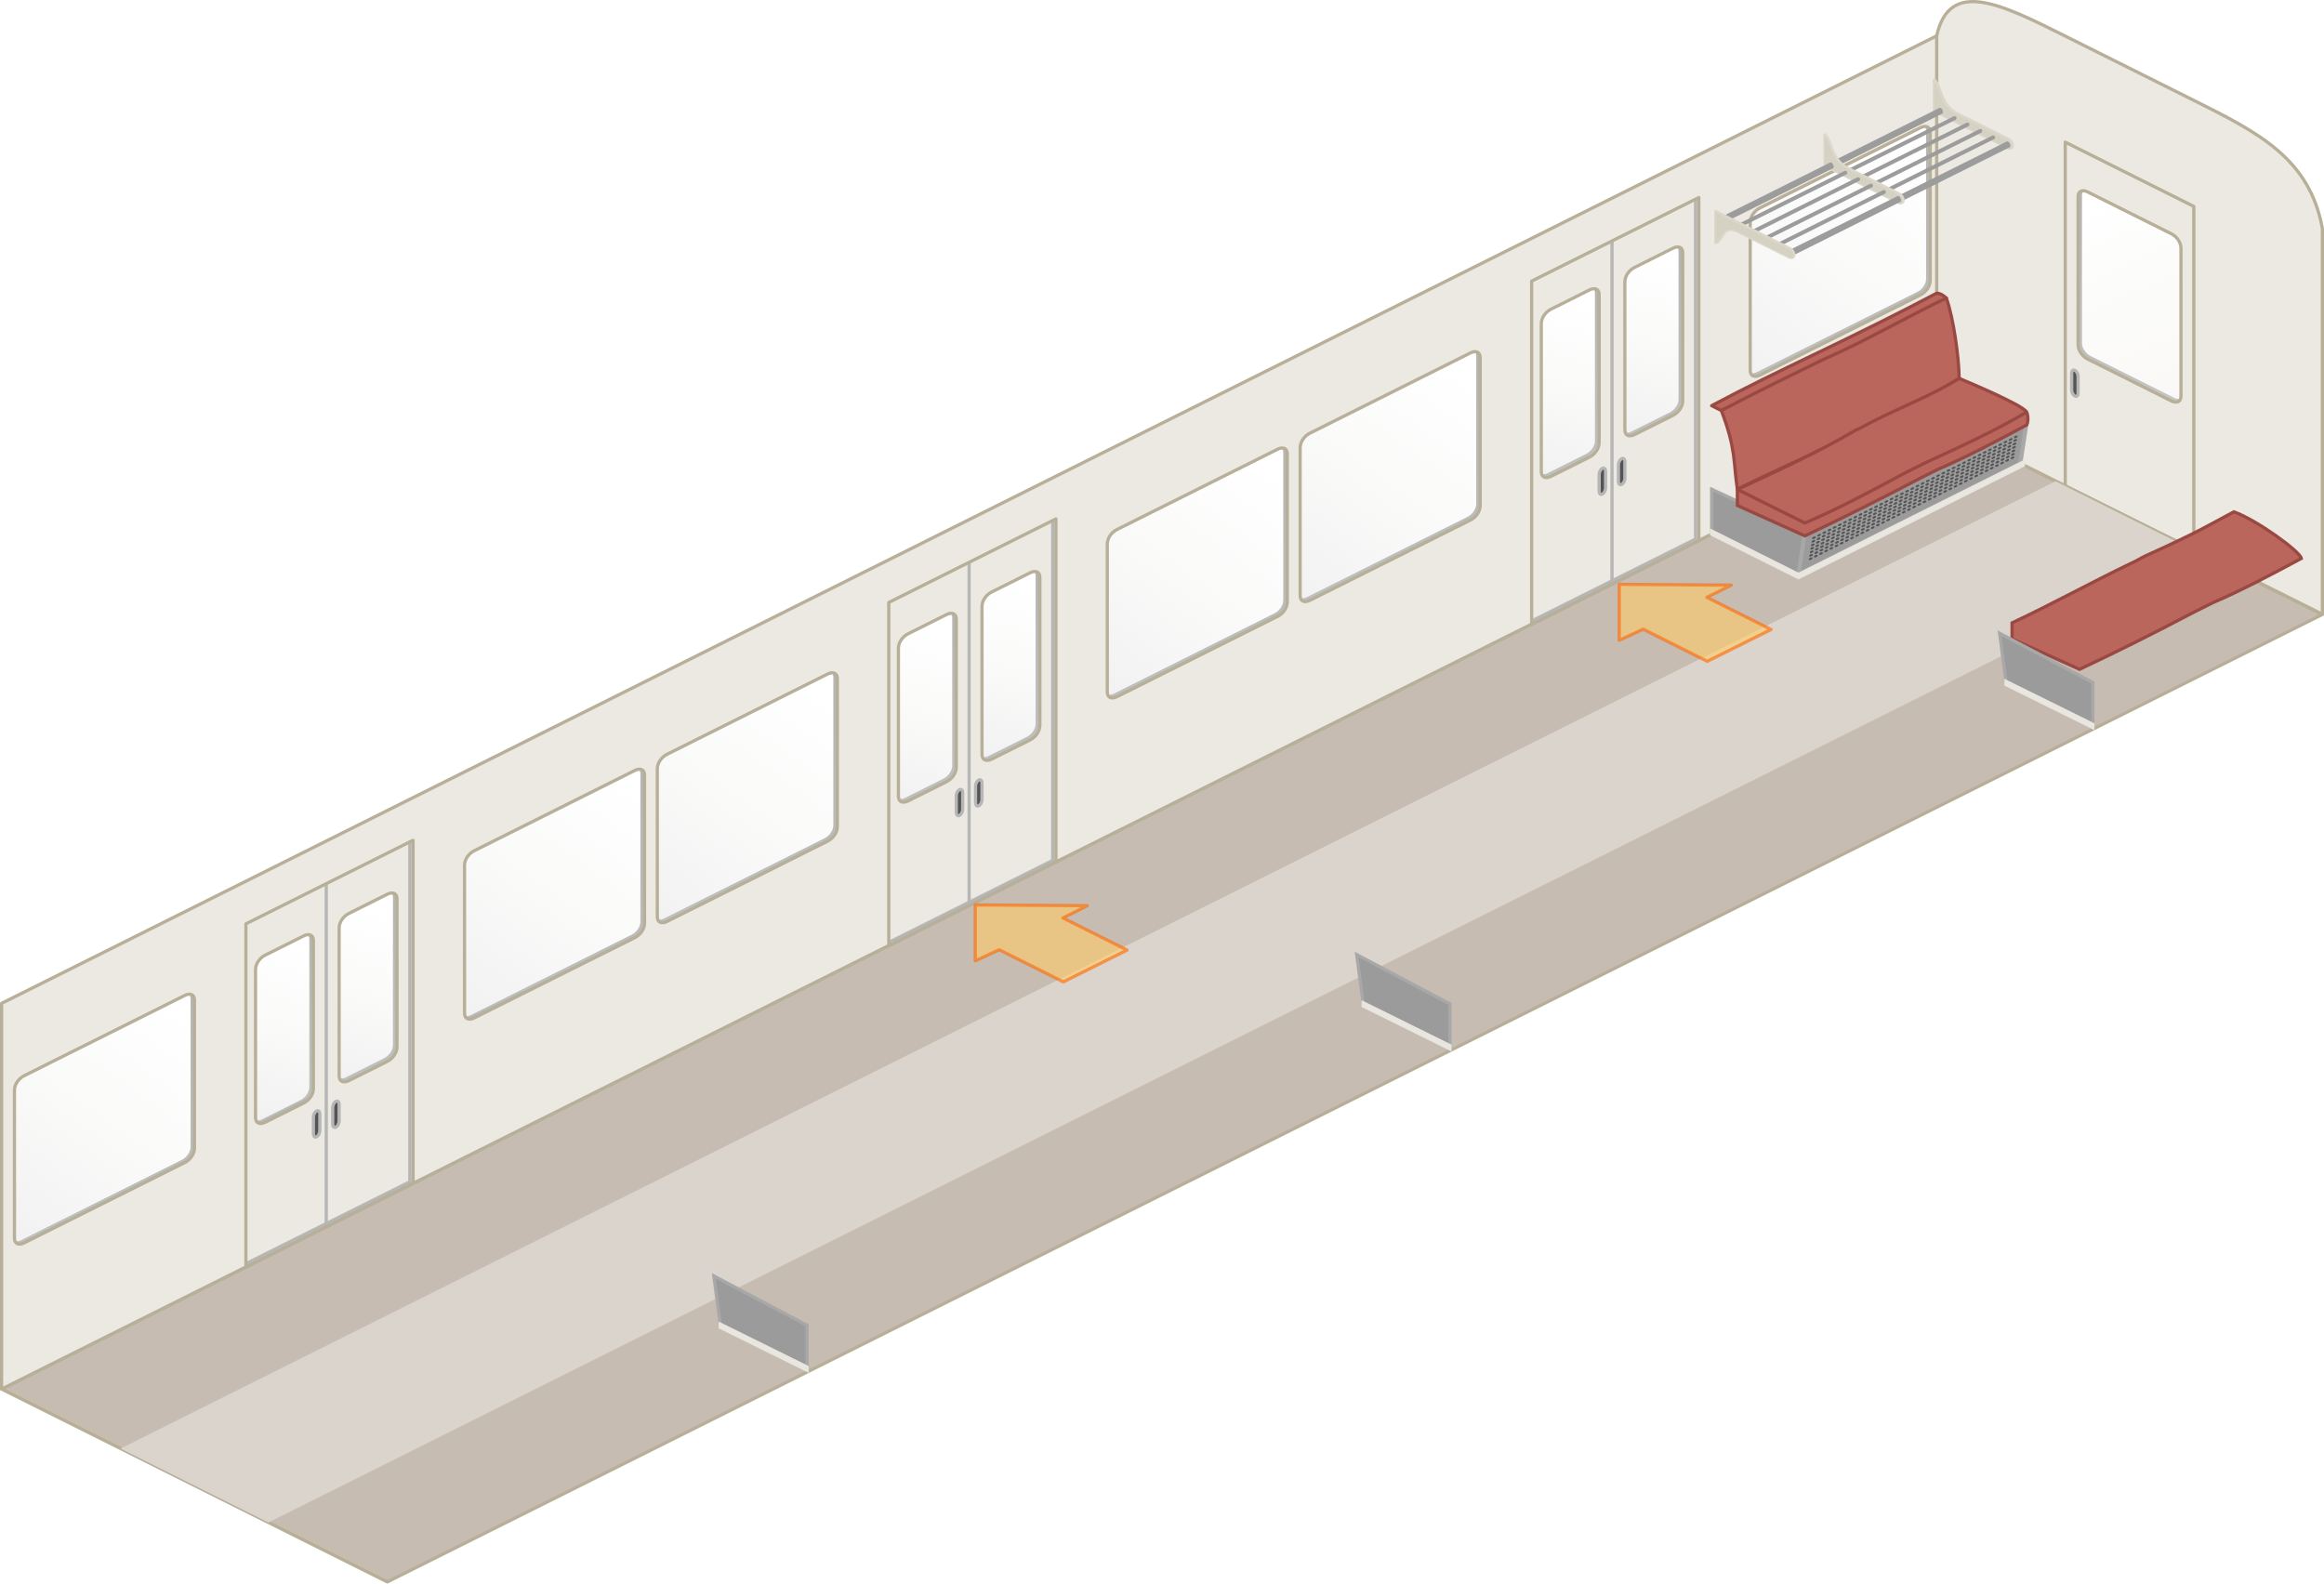 <?xml version="1.0" encoding="UTF-8" standalone="no"?>
<svg
   xmlns:osb="http://www.openswatchbook.org/uri/2009/osb"
   xmlns:dc="http://purl.org/dc/elements/1.1/"
   xmlns:cc="http://creativecommons.org/ns#"
   xmlns:rdf="http://www.w3.org/1999/02/22-rdf-syntax-ns#"
   xmlns:svg="http://www.w3.org/2000/svg"
   xmlns="http://www.w3.org/2000/svg"
   xmlns:xlink="http://www.w3.org/1999/xlink"
   xmlns:sodipodi="http://sodipodi.sourceforge.net/DTD/sodipodi-0.dtd"
   xmlns:inkscape="http://www.inkscape.org/namespaces/inkscape"
   height="492.668"
   width="723.002"
   version="1.1"
   id="svg320"
   sodipodi:docname="background.svg"
   inkscape:version="1.0.2 (e86c870879, 2021-01-15)">
  <sodipodi:namedview
     pagecolor="#414141"
     bordercolor="#666666"
     borderopacity="1"
     objecttolerance="10"
     gridtolerance="10"
     guidetolerance="10"
     inkscape:pageopacity="0"
     inkscape:pageshadow="2"
     inkscape:window-width="938"
     inkscape:window-height="1058"
     id="namedview322"
     showgrid="true"
     showguides="false"
     inkscape:guide-bbox="true"
     inkscape:zoom="2.0000001"
     inkscape:cx="498.46499"
     inkscape:cy="242.04939"
     inkscape:window-x="0"
     inkscape:window-y="20"
     inkscape:window-maximized="0"
     inkscape:current-layer="layer2"
     inkscape:snap-bbox="true"
     fit-margin-top="0"
     fit-margin-left="0"
     fit-margin-right="0"
     fit-margin-bottom="0"
     inkscape:document-rotation="0"
     inkscape:snap-nodes="true"
     inkscape:snap-grids="true"
     inkscape:snap-page="false"
     inkscape:snap-global="true">
    <inkscape:grid
       type="xygrid"
       id="grid1149"
       spacingx="40"
       spacingy="20"
       originx="42.5"
       originy="-8.846"
       empspacing="1"
       enabled="false"
       visible="true"
       color="#0000ff"
       opacity="0.125"
       empcolor="#0000ff"
       empopacity="0.125"
       dotted="false" />
    <inkscape:grid
       type="axonomgrid"
       id="grid2586"
       originx="42.5"
       originy="-8.846"
       spacingy="1"
       gridanglex="26.57"
       gridanglez="26.56"
       empspacing="20"
       visible="true"
       units="px"
       enabled="true" />
  </sodipodi:namedview>
  <defs
     id="defs246">
    <linearGradient
       id="linearGradient3298"
       osb:paint="solid">
      <stop
         style="stop-color:#a8a8a8;stop-opacity:1;"
         offset="0"
         id="stop3296" />
    </linearGradient>
    <linearGradient
       id="linearGradient3528"
       osb:paint="solid">
      <stop
         style="stop-color:#000000;stop-opacity:1;"
         offset="0"
         id="stop3526" />
    </linearGradient>
    <linearGradient
       inkscape:collect="always"
       xlink:href="#linearGradient2294"
       id="linearGradient2296"
       x1="676.807"
       y1="111.701"
       x2="649.24"
       y2="51.465"
       gradientUnits="userSpaceOnUse"
       gradientTransform="translate(-42,19.1)" />
    <linearGradient
       inkscape:collect="always"
       id="linearGradient2294">
      <stop
         style="stop-color:#ebe9e2;stop-opacity:1;"
         offset="0"
         id="stop2290" />
      <stop
         style="stop-color:#ebe9e2;stop-opacity:0;"
         offset="1"
         id="stop2292" />
    </linearGradient>
    <linearGradient
       inkscape:collect="always"
       xlink:href="#linearGradient2062"
       id="linearGradient2270"
       gradientUnits="userSpaceOnUse"
       x1="480.009"
       y1="137.385"
       x2="495.744"
       y2="82.652"
       gradientTransform="translate(-415.738,208.116)" />
    <linearGradient
       inkscape:collect="always"
       id="linearGradient2062">
      <stop
         style="stop-color:#d2d2d2;stop-opacity:1"
         offset="0"
         id="stop2058" />
      <stop
         style="stop-color:#ebe9e2;stop-opacity:0;"
         offset="1"
         id="stop2060" />
    </linearGradient>
    <linearGradient
       inkscape:collect="always"
       xlink:href="#linearGradient2062"
       id="linearGradient2255"
       gradientUnits="userSpaceOnUse"
       x1="480.009"
       y1="137.385"
       x2="495.744"
       y2="82.652"
       gradientTransform="translate(-441.814,218.211)" />
    <linearGradient
       inkscape:collect="always"
       xlink:href="#linearGradient2062"
       id="linearGradient2240"
       gradientUnits="userSpaceOnUse"
       x1="480.009"
       y1="137.385"
       x2="495.744"
       y2="82.652"
       gradientTransform="translate(-240.822,121.504)" />
    <linearGradient
       inkscape:collect="always"
       xlink:href="#linearGradient2062"
       id="linearGradient2225"
       gradientUnits="userSpaceOnUse"
       x1="480.009"
       y1="137.385"
       x2="495.744"
       y2="82.652"
       gradientTransform="translate(-214.341,107.437)" />
    <linearGradient
       inkscape:collect="always"
       xlink:href="#linearGradient2062"
       id="linearGradient2210"
       gradientUnits="userSpaceOnUse"
       x1="480.009"
       y1="137.385"
       x2="495.744"
       y2="82.652"
       gradientTransform="translate(-14.85,5.536)" />
    <linearGradient
       inkscape:collect="always"
       xlink:href="#linearGradient2062"
       id="linearGradient2181"
       x1="480.009"
       y1="137.385"
       x2="495.744"
       y2="82.652"
       gradientUnits="userSpaceOnUse"
       gradientTransform="translate(-42,19.1)" />
    <linearGradient
       inkscape:collect="always"
       xlink:href="#linearGradient2062"
       id="linearGradient2168"
       gradientUnits="userSpaceOnUse"
       gradientTransform="translate(157.666,-79.245)"
       x1="347.069"
       y1="202.517"
       x2="398.617"
       y2="132.029" />
    <linearGradient
       inkscape:collect="always"
       xlink:href="#linearGradient2062"
       id="linearGradient2138"
       gradientUnits="userSpaceOnUse"
       gradientTransform="translate(-381.973,188.646)"
       x1="347.069"
       y1="202.517"
       x2="398.617"
       y2="132.029" />
    <linearGradient
       inkscape:collect="always"
       xlink:href="#linearGradient2062"
       id="linearGradient2123"
       gradientUnits="userSpaceOnUse"
       gradientTransform="translate(-242.78,117.818)"
       x1="347.069"
       y1="202.517"
       x2="398.617"
       y2="132.029" />
    <linearGradient
       inkscape:collect="always"
       xlink:href="#linearGradient2062"
       id="linearGradient2108"
       gradientUnits="userSpaceOnUse"
       gradientTransform="translate(-182.399,89.988)"
       x1="347.069"
       y1="202.517"
       x2="398.617"
       y2="132.029" />
    <linearGradient
       inkscape:collect="always"
       xlink:href="#linearGradient2062"
       id="linearGradient2093"
       gradientUnits="userSpaceOnUse"
       gradientTransform="translate(17.511,-9.157)"
       x1="347.069"
       y1="202.517"
       x2="398.617"
       y2="132.029" />
    <linearGradient
       inkscape:collect="always"
       xlink:href="#linearGradient2062"
       id="linearGradient2064"
       x1="347.069"
       y1="202.517"
       x2="398.617"
       y2="132.029"
       gradientUnits="userSpaceOnUse"
       gradientTransform="translate(-42.684,20.39)" />
  </defs>
  <g
     inkscape:groupmode="layer"
     id="layer2"
     inkscape:label="BG"
     style="display:inline"
     transform="translate(42,-8.446)">
    <path
       style="display:inline;fill:none;fill-opacity:1;fill-rule:evenodd;stroke:#b6b6b6;stroke-width:1px;stroke-linecap:butt;stroke-linejoin:miter;stroke-opacity:1"
       d="m 504.714,124.696 c -0.491,0.245 -1.105,0.383 -1.549,0.383 m 54.251,-77.108 c 0.188,0.296 0.298,0.701 0.298,1.231 v 46 c 0,2 -1.523,3.761 -3,4.5 l -50,24.995"
       id="path4727-0"
       sodipodi:nodetypes="ccccccc" />
    <path
       style="display:inline;fill:none;fill-opacity:1;fill-rule:evenodd;stroke:#b6b6b6;stroke-width:1px;stroke-linecap:butt;stroke-linejoin:miter;stroke-opacity:1"
       d="m 480.344,85.377 c 0.224,0.301 0.357,0.733 0.357,1.316 v 46 c 0,2 -1.523,3.761 -3,4.5 l -12,5.999 c -0.582,0.291 -1.171,0.43 -1.671,0.369"
       id="path4727-6-6"
       sodipodi:nodetypes="cccccc" />
    <path
       style="display:inline;fill:none;fill-opacity:1;fill-rule:evenodd;stroke:#b6b6b6;stroke-width:1px;stroke-linecap:butt;stroke-linejoin:miter;stroke-opacity:1"
       d="m 454.324,98.301 c 0.224,0.301 0.357,0.733 0.357,1.316 v 46 c 0,2 -1.523,3.761 -3,4.5 l -12,5.999 c -0.582,0.291 -1.171,0.43 -1.671,0.369"
       id="path4727-6-6-1"
       sodipodi:nodetypes="cccccc" />
    <path
       style="display:inline;fill:none;fill-opacity:1;fill-rule:evenodd;stroke:#b6b6b6;stroke-width:1px;stroke-linecap:butt;stroke-linejoin:miter;stroke-opacity:1"
       d="m 364.747,194.703 c -0.491,0.245 -1.105,0.383 -1.549,0.383 m 54.251,-77.108 c 0.188,0.296 0.298,0.701 0.298,1.231 v 46 c 0,2 -1.523,3.761 -3,4.5 l -50,24.995"
       id="path4727-0-1"
       sodipodi:nodetypes="ccccccc" />
    <path
       style="display:inline;fill:none;fill-opacity:1;fill-rule:evenodd;stroke:#b6b6b6;stroke-width:1px;stroke-linecap:butt;stroke-linejoin:miter;stroke-opacity:1"
       d="m 304.725,224.703 c -0.491,0.245 -1.105,0.383 -1.549,0.383 m 54.251,-77.108 c 0.188,0.296 0.298,0.701 0.298,1.231 v 46 c 0,2 -1.523,3.761 -3,4.5 l -50,24.995"
       id="path4727-0-7"
       sodipodi:nodetypes="ccccccc" />
    <path
       style="display:inline;fill:none;fill-opacity:1;fill-rule:evenodd;stroke:#b6b6b6;stroke-width:1px;stroke-linecap:butt;stroke-linejoin:miter;stroke-opacity:1"
       d="m 280.322,186.323 c 0.224,0.301 0.357,0.733 0.357,1.316 v 46 c 0,2 -1.523,3.761 -3,4.5 l -12,5.999 c -0.582,0.291 -1.171,0.43 -1.671,0.369"
       id="path4727-6-6-5"
       sodipodi:nodetypes="cccccc" />
    <path
       style="display:inline;fill:none;fill-opacity:1;fill-rule:evenodd;stroke:#b6b6b6;stroke-width:1px;stroke-linecap:butt;stroke-linejoin:miter;stroke-opacity:1"
       d="m 254.381,199.327 c 0.224,0.301 0.357,0.733 0.357,1.316 v 46 c 0,2 -1.523,3.761 -3,4.5 l -12,5.999 c -0.582,0.291 -1.171,0.43 -1.671,0.369"
       id="path4727-6-6-8"
       sodipodi:nodetypes="cccccc" />
    <path
       style="display:inline;fill:none;fill-opacity:1;fill-rule:evenodd;stroke:#b6b6b6;stroke-width:1px;stroke-linecap:butt;stroke-linejoin:miter;stroke-opacity:1"
       d="m 164.746,294.681 c -0.491,0.245 -1.105,0.383 -1.549,0.383 m 54.251,-77.108 c 0.188,0.296 0.298,0.701 0.298,1.231 v 46 c 0,2 -1.523,3.761 -3,4.5 l -50,24.995"
       id="path4727-0-1-8"
       sodipodi:nodetypes="ccccccc" />
    <path
       style="display:inline;fill:none;fill-opacity:1;fill-rule:evenodd;stroke:#b6b6b6;stroke-width:1px;stroke-linecap:butt;stroke-linejoin:miter;stroke-opacity:1"
       d="m 104.725,324.682 c -0.491,0.245 -1.105,0.383 -1.549,0.383 m 54.251,-77.108 c 0.188,0.296 0.298,0.701 0.298,1.231 v 46 c 0,2 -1.523,3.761 -3,4.5 l -50,24.995"
       id="path4727-0-7-0"
       sodipodi:nodetypes="ccccccc" />
    <path
       style="display:inline;fill:none;fill-opacity:1;fill-rule:evenodd;stroke:#b6b6b6;stroke-width:1px;stroke-linecap:butt;stroke-linejoin:miter;stroke-opacity:1"
       d="m 80.392,286.289 c 0.224,0.301 0.357,0.733 0.357,1.316 v 46 c 0,2 -1.523,3.761 -3,4.5 l -12,5.999 c -0.582,0.291 -1.171,0.43 -1.671,0.369"
       id="path4727-6-6-5-7"
       sodipodi:nodetypes="cccccc" />
    <path
       style="display:inline;fill:none;fill-opacity:1;fill-rule:evenodd;stroke:#b6b6b6;stroke-width:1px;stroke-linecap:butt;stroke-linejoin:miter;stroke-opacity:1"
       d="m 54.378,299.316 c 0.224,0.301 0.357,0.733 0.357,1.316 v 46 c 0,2 -1.523,3.761 -3,4.5 l -12,5.999 c -0.582,0.291 -1.171,0.43 -1.671,0.369"
       id="path4727-6-6-5-7-3"
       sodipodi:nodetypes="cccccc" />
    <path
       style="display:inline;fill:none;fill-opacity:1;fill-rule:evenodd;stroke:#b6b6b6;stroke-width:1px;stroke-linecap:butt;stroke-linejoin:miter;stroke-opacity:1"
       d="m -35.218,394.741 c -0.491,0.245 -1.105,0.383 -1.549,0.383 m 54.251,-77.108 c 0.188,0.296 0.298,0.701 0.298,1.231 v 46 c 0,2 -1.523,3.761 -3,4.5 l -50,24.995"
       id="path4727-0-1-2"
       sodipodi:nodetypes="ccccccc" />
    <path
       style="display:inline;fill:none;fill-opacity:1;fill-rule:evenodd;stroke:#b6b6b6;stroke-width:1px;stroke-linecap:butt;stroke-linejoin:miter;stroke-opacity:1"
       d="m 605.448,68.044 c -0.15,0.284 -0.236,0.655 -0.236,1.123 v 46 c 0,2 1.523,3.761 3,4.5 l 26,13.003 c 0.637,0.319 1.284,0.455 1.813,0.346"
       id="path4727-2-0"
       sodipodi:nodetypes="cccccc" />
    <path
       style="display:inline;opacity:0.298;fill:url(#linearGradient2296);fill-opacity:1;fill-rule:evenodd;stroke:none;stroke-width:1px;stroke-linecap:butt;stroke-linejoin:miter;stroke-opacity:1"
       d="m 602.798,64.348 0.328,57.514 33.964,15.773 1.216,-57.749 z"
       id="path2288" />
    <path
       style="display:inline;opacity:0.288;fill:url(#linearGradient2064);fill-opacity:1;fill-rule:evenodd;stroke:none;stroke-width:1px;stroke-linecap:butt;stroke-linejoin:miter;stroke-opacity:1"
       d="m 300.637,175.187 0.249,53.699 58.93,-27.957 0.001,-57.054 z"
       id="path2056" />
    <path
       style="display:inline;opacity:0.288;fill:url(#linearGradient2093);fill-opacity:1;fill-rule:evenodd;stroke:none;stroke-width:1px;stroke-linecap:butt;stroke-linejoin:miter;stroke-opacity:1"
       d="m 360.832,145.641 0.249,53.699 58.93,-27.957 10e-4,-57.054 z"
       id="path2056-2" />
    <path
       style="display:inline;opacity:0.288;fill:url(#linearGradient2108);fill-opacity:1;fill-rule:evenodd;stroke:none;stroke-width:1px;stroke-linecap:butt;stroke-linejoin:miter;stroke-opacity:1"
       d="m 160.922,244.786 0.249,53.699 58.93,-27.957 0.001,-57.054 z"
       id="path2056-4" />
    <path
       style="display:inline;opacity:0.288;fill:url(#linearGradient2123);fill-opacity:1;fill-rule:evenodd;stroke:none;stroke-width:1px;stroke-linecap:butt;stroke-linejoin:miter;stroke-opacity:1"
       d="m 100.541,272.615 0.249,53.699 58.93,-27.957 10e-4,-57.054 z"
       id="path2056-0" />
    <path
       style="display:inline;opacity:0.288;fill:url(#linearGradient2138);fill-opacity:1;fill-rule:evenodd;stroke:none;stroke-width:1px;stroke-linecap:butt;stroke-linejoin:miter;stroke-opacity:1"
       d="m -38.652,343.443 0.249,53.699 58.93,-27.957 10e-4,-57.054 z"
       id="path2056-7" />
    <path
       style="display:inline;opacity:0.288;fill:url(#linearGradient2168);fill-opacity:1;fill-rule:evenodd;stroke:none;stroke-width:1px;stroke-linecap:butt;stroke-linejoin:miter;stroke-opacity:1"
       d="m 500.987,75.553 0.249,53.699 58.93,-27.957 10e-4,-57.054 z"
       id="path2056-6" />
    <path
       style="display:inline;opacity:0.311;fill:url(#linearGradient2181);fill-opacity:1;fill-rule:evenodd;stroke:none;stroke-width:1px;stroke-linecap:butt;stroke-linejoin:miter;stroke-opacity:1"
       d="m 432.772,103.148 2.963,56.671 22.135,-11.172 -0.519,-55.816 z"
       id="path2171" />
    <path
       style="display:inline;opacity:0.311;fill:url(#linearGradient2210);fill-opacity:1;fill-rule:evenodd;stroke:none;stroke-width:1px;stroke-linecap:butt;stroke-linejoin:miter;stroke-opacity:1"
       d="m 459.923,89.584 2.963,56.671 22.135,-11.172 -0.519,-55.816 z"
       id="path2171-6" />
    <path
       style="display:inline;opacity:0.311;fill:url(#linearGradient2225);fill-opacity:1;fill-rule:evenodd;stroke:none;stroke-width:1px;stroke-linecap:butt;stroke-linejoin:miter;stroke-opacity:1"
       d="m 260.431,191.485 2.963,56.671 22.135,-11.172 -0.519,-55.816 z"
       id="path2171-9" />
    <path
       style="display:inline;opacity:0.311;fill:url(#linearGradient2240);fill-opacity:1;fill-rule:evenodd;stroke:none;stroke-width:1px;stroke-linecap:butt;stroke-linejoin:miter;stroke-opacity:1"
       d="m 233.951,205.551 2.963,56.671 22.135,-11.172 -0.519,-55.816 z"
       id="path2171-0" />
    <path
       style="display:inline;opacity:0.311;fill:url(#linearGradient2255);fill-opacity:1;fill-rule:evenodd;stroke:none;stroke-width:1px;stroke-linecap:butt;stroke-linejoin:miter;stroke-opacity:1"
       d="m 32.958,302.259 2.963,56.671 22.135,-11.172 -0.519,-55.816 z"
       id="path2171-7" />
    <path
       style="display:inline;opacity:0.311;fill:url(#linearGradient2270);fill-opacity:1;fill-rule:evenodd;stroke:none;stroke-width:1px;stroke-linecap:butt;stroke-linejoin:miter;stroke-opacity:1"
       d="m 59.035,292.164 2.963,56.671 22.135,-11.172 -0.519,-55.816 z"
       id="path2171-1" />
    <path
       d="m 560.5,139.6 -602,300.996 120,60 L 680.5,199.6 Z"
       fill="silver"
       fill-rule="evenodd"
       stroke="#a0a0a0"
       stroke-linejoin="round"
       id="path248"
       style="fill:#c6bcb2;fill-opacity:1;stroke:#b7af97;stroke-opacity:1"
       sodipodi:nodetypes="ccccc" />
    <path
       id="path252"
       style="fill:#ebe9e2;fill-opacity:1;stroke:#b7af97;stroke-linejoin:round;stroke-opacity:1"
       d="m 602.5,0.5 v 120 l 120,59.939 V 60.439 C 718.502,38.574 702.501,30.572 682.501,20.57 L 642.501,0.566 C 622.501,-9.436 606.501,-17.438 602.5,0.5 Z m 45.422,48.199 c 0.485,-0.039 1.042,0.098 1.58,0.367 l 26,13.004 c 1.497,0.749 3,2.498 3,4.498 v 46 c -10e-6,2 -1.525,2.239 -3,1.502 l -26,-13.004 c -1.477,-0.738 -3,-2.5 -3,-4.5 v -46 c 0,-1.25 0.611,-1.803 1.42,-1.867 z"
       transform="translate(-42,19.1)"
       sodipodi:nodetypes="cccccccsccscccsss" />
    <path
       id="path250"
       style="fill:#ebe9e2;fill-opacity:1;stroke:#b7af97;stroke-linecap:round;stroke-linejoin:round;stroke-opacity:1"
       d="M 560.5,19.6 -41.5,320.596 v 120 l 602,-300.996 z m -3.418,28.193 c 0.809,0.064 1.42,0.617 1.42,1.867 v 46 c 0,2 -1.523,3.762 -3,4.5 l -50,24.994 c -1.475,0.737 -3,0.5 -3,-1.5 V 77.654 c 0,-2 1.503,-3.751 3,-4.5 l 50,-24.994 c 0.539,-0.269 1.095,-0.406 1.58,-0.367 z m -77,37.49 c 0.809,0.064 1.42,0.619 1.42,1.869 v 46 c 0,2 -1.523,3.762 -3,4.5 l -12,5.998 c -1.475,0.737 -3,0.5 -3,-1.5 V 96.15 c 0,-2 1.503,-3.751 3,-4.5 l 12,-5.998 c 0.539,-0.269 1.095,-0.408 1.58,-0.369 z m -26,12.998 c 0.809,0.064 1.42,0.619 1.42,1.869 v 46 c 0,2 -1.523,3.76 -3,4.498 l -12.002,6 c -1.475,0.737 -3,0.5 -3,-1.5 l 0.002,-46 c 0,-2 1.503,-3.751 3,-4.5 l 12,-6 c 0.539,-0.269 1.095,-0.406 1.58,-0.367 z m -37.016,19.584 c 0.809,0.065 1.42,0.619 1.42,1.869 v 46 c 0,2 -1.523,3.76 -3,4.498 l -50,24.996 c -1.475,0.737 -3,0.498 -3,-1.502 v -46 c 0,-2 1.503,-3.749 3,-4.498 l 50,-24.996 c 0.539,-0.269 1.095,-0.406 1.58,-0.367 z m -60.006,29.971 c 0.809,0.064 1.42,0.619 1.42,1.869 v 46 c 0,2 -1.523,3.76 -3,4.498 l -50,24.996 c -1.475,0.737 -3,0.5 -3,-1.5 v -46 c 0,-2 1.503,-3.751 3,-4.5 l 50,-24.996 c 0.539,-0.269 1.095,-0.406 1.58,-0.367 z m -76.98,38.426 c 0.809,0.064 1.42,0.619 1.42,1.869 v 46 c 0,2 -1.523,3.762 -3,4.5 l -12,5.998 c -1.475,0.737 -3,0.5 -3,-1.5 v -46 c 0,-2 1.503,-3.751 3,-4.5 l 12,-5.998 c 0.539,-0.269 1.095,-0.408 1.58,-0.369 z m -26,12.998 c 0.809,0.064 1.42,0.617 1.42,1.867 v 46 c 0,2 -1.523,3.762 -3,4.5 l -12,6 c -1.475,0.737 -3,0.498 -3,-1.502 v -46 c 0,-2 1.503,-3.749 3,-4.498 l 12,-6 c 0.539,-0.269 1.095,-0.406 1.58,-0.367 z m -37.006,18.506 c 0.809,0.064 1.42,0.619 1.42,1.869 v 46 c 0,2 -1.523,3.76 -3,4.498 l -50,24.996 c -1.475,0.737 -3,0.498 -3,-1.502 v -46 c 0,-2 1.503,-3.749 3,-4.498 l 50,-24.996 c 0.539,-0.269 1.095,-0.406 1.58,-0.367 z m -59.975,30.006 c 0.809,0.064 1.42,0.617 1.42,1.867 v 46 c 0,2 -1.523,3.762 -3,4.5 l -50,24.994 c -1.475,0.737 -3,0.5 -3,-1.5 v -46 c 0,-2 1.503,-3.751 3,-4.5 l 50,-24.994 c 0.539,-0.269 1.095,-0.406 1.58,-0.367 z m -77.008,38.504 c 0.809,0.064 1.42,0.617 1.42,1.867 v 46 c 0,2 -1.523,3.762 -3,4.5 l -12,6 c -1.475,0.737 -3,0.498 -3,-1.502 v -46 c 0,-2 1.503,-3.749 3,-4.498 l 12,-6 c 0.539,-0.269 1.095,-0.406 1.58,-0.367 z m -26.012,12.959 c 0.809,0.064 1.42,0.619 1.42,1.869 v 46 c 0,2 -1.523,3.762 -3,4.5 l -12,5.998 c -1.475,0.737 -3,0.5 -3,-1.5 v -46 c 0,-2 1.503,-3.751 3,-4.5 l 12,-5.998 c 0.539,-0.269 1.095,-0.408 1.58,-0.369 z m -36.998,18.525 c 0.809,0.064 1.42,0.619 1.42,1.869 v 46 c 0,2 -1.523,3.762 -3,4.5 l -50,24.994 c -1.475,0.737 -3,0.5 -3,-1.5 v -46 c 0,-2 1.503,-3.751 3,-4.5 l 50,-24.994 c 0.539,-0.269 1.095,-0.408 1.58,-0.369 z" />
    <path
       style="fill:none;fill-rule:evenodd;stroke:#b6b6b6;stroke-width:1px;stroke-linecap:butt;stroke-linejoin:miter;stroke-opacity:1"
       d="M 459.501,83.15 V 189.15"
       id="path1084"
       sodipodi:nodetypes="cc" />
    <path
       style="display:inline;fill:none;fill-rule:evenodd;stroke:#b6b6b6;stroke-width:1px;stroke-linecap:butt;stroke-linejoin:miter;stroke-opacity:1"
       d="m 434.501,201.647 51,-25.494 10e-6,-106"
       id="path1082-0"
       sodipodi:nodetypes="ccc" />
    <path
       style="display:inline;fill:none;fill-rule:evenodd;stroke:#b7af97;stroke-width:1px;stroke-linecap:butt;stroke-linejoin:round;stroke-opacity:1"
       d="M 486.501,176.653 V 69.907 L 434.501,95.901 V 202.722 Z"
       id="path1082"
       sodipodi:nodetypes="ccccc" />
    <path
       style="display:inline;fill:none;fill-rule:evenodd;stroke:#b6b6b6;stroke-width:1px;stroke-linecap:butt;stroke-linejoin:miter;stroke-opacity:1"
       d="m 259.501,183.128 v 106"
       id="path1084-7"
       sodipodi:nodetypes="cc" />
    <path
       style="display:inline;fill:none;fill-rule:evenodd;stroke:#b6b6b6;stroke-width:1px;stroke-linecap:butt;stroke-linejoin:miter;stroke-opacity:1"
       d="m 234.501,301.626 51,-25.494 10e-6,-106"
       id="path1082-0-4"
       sodipodi:nodetypes="ccc" />
    <path
       style="display:inline;fill:none;fill-rule:evenodd;stroke:#b7af97;stroke-width:1px;stroke-linecap:butt;stroke-linejoin:round;stroke-opacity:1"
       d="M 286.501,276.631 V 169.885 l -52,25.994 v 106.821 z"
       id="path1082-1"
       sodipodi:nodetypes="ccccc" />
    <path
       style="display:inline;fill:none;fill-rule:evenodd;stroke:#b6b6b6;stroke-width:1px;stroke-linecap:butt;stroke-linejoin:miter;stroke-opacity:1"
       d="m 59.5,283.106 v 106"
       id="path1084-70"
       sodipodi:nodetypes="cc" />
    <path
       style="display:inline;fill:none;fill-rule:evenodd;stroke:#b6b6b6;stroke-width:1px;stroke-linecap:butt;stroke-linejoin:miter;stroke-opacity:1"
       d="m 34.5,401.604 51,-25.494 1e-5,-106"
       id="path1082-0-8"
       sodipodi:nodetypes="ccc" />
    <path
       style="display:inline;fill:none;fill-rule:evenodd;stroke:#b7af97;stroke-width:1px;stroke-linecap:butt;stroke-linejoin:round;stroke-opacity:1"
       d="M 86.5,376.609 V 269.863 l -52,25.994 v 106.821 z"
       id="path1082-6"
       sodipodi:nodetypes="ccccc" />
    <path
       style="fill:#545454;fill-opacity:1;fill-rule:evenodd;stroke:#b6b6b6;stroke-width:1px;stroke-linecap:butt;stroke-linejoin:miter;stroke-opacity:1"
       d="m 261.501,253.128 c 0,-2 2,-3 2,-1 v 5 c 0,2 -2,3 -2,1 z"
       id="path1887"
       sodipodi:nodetypes="sssss" />
    <path
       style="display:inline;fill:#545454;fill-opacity:1;fill-rule:evenodd;stroke:#b6b6b6;stroke-width:1px;stroke-linecap:butt;stroke-linejoin:miter;stroke-opacity:1"
       d="m 255.501,256.128 c 0,-2 2,-3 2,-1 v 5 c 0,2 -2,3 -2,1 z"
       id="path1887-6"
       sodipodi:nodetypes="sssss" />
    <path
       style="display:inline;fill:#545454;fill-opacity:1;fill-rule:evenodd;stroke:#b6b6b6;stroke-width:1px;stroke-linecap:butt;stroke-linejoin:miter;stroke-opacity:1"
       d="m 461.501,153.15 c 0,-2 2,-3 2,-1 v 5 c 0,2 -2,3 -2,1 z"
       id="path1887-8"
       sodipodi:nodetypes="sssss" />
    <path
       style="display:inline;fill:#545454;fill-opacity:1;fill-rule:evenodd;stroke:#b6b6b6;stroke-width:1px;stroke-linecap:butt;stroke-linejoin:miter;stroke-opacity:1"
       d="m 455.501,156.15 c 0,-2 2,-3 2,-1 v 5 c 0,2 -2,3 -2,1 z"
       id="path1887-6-8"
       sodipodi:nodetypes="sssss" />
    <path
       style="display:inline;fill:#545454;fill-opacity:1;fill-rule:evenodd;stroke:#b6b6b6;stroke-width:1px;stroke-linecap:butt;stroke-linejoin:miter;stroke-opacity:1"
       d="m 61.5,353.107 c 0,-2 2,-3 2,-1 v 5 c 0,2 -2,3 -2,1 z"
       id="path1887-4"
       sodipodi:nodetypes="sssss" />
    <path
       style="display:inline;fill:#545454;fill-opacity:1;fill-rule:evenodd;stroke:#b6b6b6;stroke-width:1px;stroke-linecap:butt;stroke-linejoin:miter;stroke-opacity:1"
       d="m 55.5,356.106 c 0,-2 2,-3 2,-1 v 5 c 0,2 -2,3 -2,1 z"
       id="path1887-6-3"
       sodipodi:nodetypes="sssss" />
    <path
       style="display:inline;fill:none;fill-rule:evenodd;stroke:#b7af97;stroke-width:1px;stroke-linecap:butt;stroke-linejoin:round;stroke-opacity:1"
       d="m 600.501,159.665 v -107 l 40,20.004 V 179.491 Z"
       id="path1082-14"
       sodipodi:nodetypes="ccccc" />
    <path
       style="display:inline;fill:#545454;fill-opacity:1;fill-rule:evenodd;stroke:#b6b6b6;stroke-width:1px;stroke-linecap:butt;stroke-linejoin:miter;stroke-opacity:1"
       d="m 604.501,125.666 c 0,-2 -2,-3 -2,-1 v 5 c 0,2 2,3 2,1 z"
       id="path1887-8-6"
       sodipodi:nodetypes="sssss" />
    <path
       style="display:inline;fill:#dbd4cd;fill-opacity:1;fill-rule:evenodd;stroke:none;stroke-width:1px;stroke-linecap:butt;stroke-linejoin:miter;stroke-opacity:1"
       d="M 597.501,158.165 -4.5,459.099 41.5,482.104 643.501,181.17 Z"
       id="path5154"
       sodipodi:nodetypes="ccccc" />
    <path
       style="display:inline;fill:#ba665d;fill-opacity:1;fill-rule:evenodd;stroke:#994941;stroke-width:1px;stroke-linecap:butt;stroke-linejoin:miter;stroke-opacity:1"
       d="m 583.957,202.226 c 12.588,-5.909 25.228,-12.878 36.725,-18.387 1.702,-0.699 3.385,-1.822 5.046,-2.574 17.221,-7.806 18.824,-9.139 27.229,-13.585 7.184,2.56 20.628,12.331 21,14.502 -9.078,4.862 -18.157,9.723 -27.584,13.789 l -5.745,2.872 c -11.905,6.272 -23.796,12.242 -35.671,17.832 L 583.957,207.226 Z"
       id="path1300-3-4-5-4-5-3"
       sodipodi:nodetypes="ccsccccccc" />
    <g
       id="g3093"
       style="display:inline">
      <g
         id="g2440">
        <path
           style="display:inline;fill:#d6d2c3;fill-opacity:1;fill-rule:evenodd;stroke:#dbd8cb;stroke-width:0.4;stroke-linecap:butt;stroke-linejoin:miter;stroke-miterlimit:4;stroke-dasharray:none;stroke-opacity:1"
           d="m 582.877,51.491 -16.02,-8.008 c -5,-2.499 -4.763,-8.64 -7,-10.446 l -0.355,0.178 0.355,9.769 23,11.498 c 2.012,1.006 2.012,-1.994 0.02,-2.99 z"
           id="path4116-2-9"
           sodipodi:nodetypes="ccccccc" />
        <path
           style="display:inline;fill:#d6d2c3;fill-opacity:1;fill-rule:evenodd;stroke:#dbd8cb;stroke-width:0.4;stroke-linecap:butt;stroke-linejoin:bevel;stroke-miterlimit:4;stroke-dasharray:none;stroke-opacity:1"
           d="m 582.521,51.669 -16.02,-8.008 C 561.501,41.161 561.738,35.02 559.501,33.214 v 9.947 l 23,11.498 c 2.012,1.006 2.012,-1.994 0.02,-2.99 z"
           id="path4116-2"
           sodipodi:nodetypes="cccccc" />
      </g>
      <path
         style="display:inline;fill:#9c9c9c;fill-opacity:1;fill-rule:evenodd;stroke:none;stroke-width:1px;stroke-linecap:butt;stroke-linejoin:miter;stroke-opacity:1"
         d="m 582.403,52.431 c 0.689,-0.057 1.33,1.235 0.895,1.789 l -33.842,16.905 -2.058,-1.211 z"
         id="path4094-7-7-9"
         sodipodi:nodetypes="ccccc" />
      <path
         style="display:inline;fill:#9c9c9c;fill-opacity:1;fill-rule:evenodd;stroke:none;stroke-width:1px;stroke-linecap:butt;stroke-linejoin:miter;stroke-opacity:1"
         d="m 561.443,41.974 c 0.689,-0.057 1.33,1.235 0.895,1.789 l -33.842,16.905 -2.058,-1.211 z"
         id="path4094-7-7-3-4"
         sodipodi:nodetypes="ccccc" />
      <path
         style="display:inline;fill:#9c9c9c;fill-opacity:1;fill-rule:evenodd;stroke:none;stroke-width:1px;stroke-linecap:butt;stroke-linejoin:miter;stroke-opacity:1"
         d="m 577.888,50.588 c 0.689,-0.057 1.048,0.522 0.613,1.075 l -33.842,16.905 -1.776,-0.497 z"
         id="path4094-7-7-1-90"
         sodipodi:nodetypes="ccccc" />
      <path
         style="display:inline;fill:#9c9c9c;fill-opacity:1;fill-rule:evenodd;stroke:none;stroke-width:1px;stroke-linecap:butt;stroke-linejoin:miter;stroke-opacity:1"
         d="m 573.888,48.587 c 0.689,-0.057 1.048,0.522 0.613,1.075 L 540.659,66.568 538.883,66.07 Z"
         id="path4094-7-7-1-2-8"
         sodipodi:nodetypes="ccccc" />
      <path
         style="display:inline;fill:#9c9c9c;fill-opacity:1;fill-rule:evenodd;stroke:none;stroke-width:1px;stroke-linecap:butt;stroke-linejoin:miter;stroke-opacity:1"
         d="m 569.888,46.587 c 0.689,-0.057 1.048,0.522 0.613,1.075 l -33.842,16.905 -1.776,-0.497 z"
         id="path4094-7-7-1-9-8"
         sodipodi:nodetypes="ccccc" />
      <path
         style="display:inline;fill:#9c9c9c;fill-opacity:1;fill-rule:evenodd;stroke:none;stroke-width:1px;stroke-linecap:butt;stroke-linejoin:miter;stroke-opacity:1"
         d="m 565.888,44.586 c 0.689,-0.057 1.048,0.522 0.613,1.075 l -33.842,16.905 -1.776,-0.497 z"
         id="path4094-7-7-1-3-5"
         sodipodi:nodetypes="ccccc" />
      <g
         id="g2436">
        <path
           style="display:inline;fill:#ebe9e2;fill-opacity:1;fill-rule:evenodd;stroke:#dbd8cb;stroke-width:0.4;stroke-linecap:butt;stroke-linejoin:miter;stroke-miterlimit:4;stroke-dasharray:none;stroke-opacity:1"
           d="m 548.856,68.482 -16.02,-8.008 c -5,-2.499 -4.763,-8.64 -7,-10.446 l -0.355,0.178 0.355,9.769 23,11.498 c 2.012,1.006 2.012,-1.994 0.02,-2.99 z"
           id="path4116-2-9-0"
           sodipodi:nodetypes="ccccccc" />
        <path
           style="display:inline;fill:#d6d2c3;fill-opacity:1;fill-rule:evenodd;stroke:#dbd8cb;stroke-width:0.4;stroke-linecap:butt;stroke-linejoin:bevel;stroke-miterlimit:4;stroke-dasharray:none;stroke-opacity:1"
           d="m 548.501,68.66 -16.02,-8.008 c -5,-2.499 -4.763,-8.64 -7,-10.446 v 9.947 l 23,11.498 c 2.012,1.006 2.012,-1.994 0.02,-2.99 z"
           id="path4116-2-91"
           sodipodi:nodetypes="cccccc" />
      </g>
      <path
         style="display:inline;fill:#9c9c9c;fill-opacity:1;fill-rule:evenodd;stroke:none;stroke-width:1px;stroke-linecap:butt;stroke-linejoin:miter;stroke-opacity:1"
         d="m 543.888,67.584 c 0.689,-0.057 1.048,0.522 0.613,1.075 l -33.842,16.905 -1.776,-0.497 z"
         id="path4094-7-7-1"
         sodipodi:nodetypes="ccccc" />
      <path
         style="display:inline;fill:#9c9c9c;fill-opacity:1;fill-rule:evenodd;stroke:none;stroke-width:1px;stroke-linecap:butt;stroke-linejoin:miter;stroke-opacity:1"
         d="m 539.888,65.584 c 0.689,-0.057 1.048,0.522 0.613,1.075 l -33.842,16.905 -1.776,-0.497 z"
         id="path4094-7-7-1-2"
         sodipodi:nodetypes="ccccc" />
      <path
         style="display:inline;fill:#9c9c9c;fill-opacity:1;fill-rule:evenodd;stroke:none;stroke-width:1px;stroke-linecap:butt;stroke-linejoin:miter;stroke-opacity:1"
         d="m 535.888,63.583 c 0.689,-0.057 1.048,0.522 0.613,1.075 l -33.842,16.905 -1.776,-0.497 z"
         id="path4094-7-7-1-9"
         sodipodi:nodetypes="ccccc" />
      <path
         style="display:inline;fill:#9c9c9c;fill-opacity:1;fill-rule:evenodd;stroke:none;stroke-width:1px;stroke-linecap:butt;stroke-linejoin:miter;stroke-opacity:1"
         d="m 531.888,61.583 c 0.689,-0.057 1.048,0.522 0.613,1.075 l -33.842,16.905 -1.776,-0.497 z"
         id="path4094-7-7-1-3"
         sodipodi:nodetypes="ccccc" />
      <path
         style="display:inline;fill:#9c9c9c;fill-opacity:1;fill-rule:evenodd;stroke:none;stroke-width:1px;stroke-linecap:butt;stroke-linejoin:miter;stroke-opacity:1"
         d="m 548.394,69.415 c 0.689,-0.057 1.33,1.235 0.895,1.789 l -33.842,16.905 -2.058,-1.211 z"
         id="path4094-7-7"
         sodipodi:nodetypes="ccccc" />
      <path
         style="display:inline;fill:#9c9c9c;fill-opacity:1;fill-rule:evenodd;stroke:none;stroke-width:1px;stroke-linecap:butt;stroke-linejoin:miter;stroke-opacity:1"
         d="m 527.443,58.97 c 0.689,-0.057 1.33,1.235 0.895,1.789 l -33.842,16.905 -2.058,-1.211 z"
         id="path4094-7-7-3"
         sodipodi:nodetypes="ccccc" />
      <g
         id="g2444">
        <path
           style="display:inline;fill:#d6d2c3;fill-opacity:1;fill-rule:evenodd;stroke:#dbd8cb;stroke-width:0.4;stroke-linecap:butt;stroke-linejoin:miter;stroke-miterlimit:4;stroke-dasharray:none;stroke-opacity:1"
           d="m 514.868,88.493 -16.02,-8.012 c -5,-2.501 -4.763,3.877 -7,3.446 l -0.346,-9.773 0.346,-0.173 23,11.503 c 2.012,1.006 2.012,4.006 0.02,3.01 z"
           id="path4116-22"
           sodipodi:nodetypes="ccccccc" />
        <path
           style="fill:#d6d2c3;fill-opacity:1;fill-rule:evenodd;stroke:#dbd8cb;stroke-width:0.4;stroke-linecap:butt;stroke-linejoin:bevel;stroke-miterlimit:4;stroke-dasharray:none;stroke-opacity:1"
           d="m 514.521,88.666 -16.02,-8.012 c -5,-2.501 -4.763,3.93 -7,3.499 v -10 l 23,11.503 c 2.012,1.006 2.012,4.006 0.02,3.01 z"
           id="path4116"
           sodipodi:nodetypes="cccccc" />
      </g>
    </g>
    <path
       style="display:inline;fill:#9b9b9b;fill-opacity:1;fill-rule:evenodd;stroke:#a8a8a8;stroke-width:1;stroke-linecap:butt;stroke-linejoin:miter;stroke-miterlimit:4;stroke-dasharray:none;stroke-opacity:1"
       d="m 580.076,205.448 2,14.989 27,13.351 v -13 z"
       id="path1237-4-2-2-4-7"
       sodipodi:nodetypes="ccccc" />
    <path
       style="display:inline;fill:#b7af97;fill-opacity:1;fill-rule:evenodd;stroke:#e8e6de;stroke-width:1;stroke-linecap:butt;stroke-linejoin:miter;stroke-miterlimit:4;stroke-dasharray:none;stroke-opacity:1"
       d="m 582.076,220.437 27,13.351 v 1 l -27,-13.351 z"
       id="path1171-7-1-0-3-7-4"
       sodipodi:nodetypes="ccccc" />
    <path
       style="display:inline;fill:#9b9b9b;fill-opacity:1;fill-rule:evenodd;stroke:#a8a8a8;stroke-width:1;stroke-linecap:butt;stroke-linejoin:miter;stroke-miterlimit:4;stroke-dasharray:none;stroke-opacity:1"
       d="m 180.075,405.404 2,14.989 27,13.351 v -13 z"
       id="path1237-4-2-2"
       sodipodi:nodetypes="ccccc" />
    <path
       style="display:inline;fill:#b7af97;fill-opacity:1;fill-rule:evenodd;stroke:#e8e6de;stroke-width:1;stroke-linecap:butt;stroke-linejoin:miter;stroke-miterlimit:4;stroke-dasharray:none;stroke-opacity:1"
       d="m 182.075,420.393 27,13.351 v 1 l -27,-13.351 z"
       id="path1171-7-1-0-3"
       sodipodi:nodetypes="ccccc" />
    <path
       style="display:inline;fill:#9b9b9b;fill-opacity:1;fill-rule:evenodd;stroke:#a8a8a8;stroke-width:1;stroke-linecap:butt;stroke-linejoin:miter;stroke-miterlimit:4;stroke-dasharray:none;stroke-opacity:1"
       d="m 380.075,305.426 2,14.989 27,13.351 v -13 z"
       id="path1237-4-2-2-4"
       sodipodi:nodetypes="ccccc" />
    <path
       style="display:inline;fill:#b7af97;fill-opacity:1;fill-rule:evenodd;stroke:#e8e6de;stroke-width:1;stroke-linecap:butt;stroke-linejoin:miter;stroke-miterlimit:4;stroke-dasharray:none;stroke-opacity:1"
       d="m 382.075,320.415 27,13.351 v 1 l -27,-13.351 z"
       id="path1171-7-1-0-3-7"
       sodipodi:nodetypes="ccccc" />
    <g
       id="414"
       transform="matrix(-1,0,0,1,479.947,199.242)"
       style="display:inline">
      <path
         style="fill:#ffcc66;fill-opacity:0.6"
         d="m 10.75,4.95 -19.95,10 -19.85,-9.9 20,-10 -7.6,-3.8 L 18.2,-9 V 8.4 L 10.75,4.95"
         id="path3511" />
      <path
         style="fill:none;stroke:#ff6600;stroke-width:1;stroke-linecap:round;stroke-linejoin:round;stroke-miterlimit:3;stroke-opacity:0.6"
         d="M 18.2,8.4 V -9 l -34.85,0.25 7.6,3.8 -20,10 19.85,9.9 19.95,-10 z"
         id="path3513" />
    </g>
    <g
       id="414-3"
       transform="matrix(-1,0,0,1,279.607,298.972)"
       style="display:inline">
      <path
         style="fill:#ffcc66;fill-opacity:0.6"
         d="m 10.75,4.95 -19.95,10 -19.85,-9.9 20,-10 -7.6,-3.8 L 18.2,-9 V 8.4 L 10.75,4.95"
         id="path3511-6" />
      <path
         style="fill:none;stroke:#ff6600;stroke-width:1;stroke-linecap:round;stroke-linejoin:round;stroke-miterlimit:3;stroke-opacity:0.6"
         d="M 18.2,8.4 V -9 l -34.85,0.25 7.6,3.8 -20,10 19.85,9.9 19.95,-10 z"
         id="path3513-7" />
    </g>
    <g
       aria-label="maf"
       transform="skewY(-26.974)"
       id="text952"
       style="font-style:italic;font-size:1px;line-height:100%;font-family:Alfios;-inkscape-font-specification:'Alfios Italic';font-variant-ligatures:discretionary-ligatures historical-ligatures;letter-spacing:0px;word-spacing:0px;writing-mode:lr-tb;fill:#dcdcdc;fill-opacity:1;stroke:none;stroke-width:1px;stroke-linecap:butt;stroke-linejoin:miter;stroke-opacity:1">
      <path
         d="m -39.927,418.494 c 0.043,0 0.079,-0.02 0.121,-0.067 -0.002,-0.013 -0.007,-0.023 -0.017,-0.032 -0.024,0.022 -0.039,0.03 -0.057,0.03 -0.018,0 -0.021,-0.008 0.001,-0.093 l 0.03,-0.117 c 0.031,-0.121 0.004,-0.197 -0.063,-0.197 -0.075,0 -0.165,0.096 -0.192,0.156 l -0.015,0.033 h -10e-4 c 0.01,-0.025 0.018,-0.051 0.022,-0.074 0.013,-0.081 -0.03,-0.114 -0.073,-0.114 -0.073,0 -0.158,0.096 -0.184,0.155 l -0.015,0.033 h -0.001 c 0.014,-0.033 0.025,-0.067 0.036,-0.124 0.006,-0.037 0,-0.058 -0.021,-0.065 -0.029,0.015 -0.102,0.038 -0.134,0.041 -0.006,0.011 -0.008,0.026 -0.006,0.038 0.064,0 0.069,0.004 0.052,0.097 l -0.055,0.291 h 0.091 l 0.025,-0.13 c 0.033,-0.169 0.125,-0.264 0.173,-0.264 0.027,0 0.036,0.03 0.007,0.169 l -0.046,0.225 h 0.09 l 0.025,-0.13 c 0.035,-0.175 0.132,-0.264 0.178,-0.264 0.029,0 0.034,0.036 0.013,0.128 l -0.026,0.114 c -0.025,0.114 -0.023,0.161 0.042,0.161 z"
         style="font-style:italic;font-variant:normal;font-weight:normal;font-stretch:normal;font-size:1px;font-family:Vollkorn;-inkscape-font-specification:'Vollkorn Italic';fill:#dcdcdc;fill-opacity:1;stroke:none;stroke-opacity:1"
         id="path954" />
      <path
         d="m -39.351,418.395 c -0.026,0.022 -0.04,0.03 -0.056,0.03 -0.022,0 -0.021,-0.014 -0.006,-0.087 l 0.05,-0.224 c 0.018,-0.08 0.01,-0.091 -0.002,-0.096 -0.014,0.006 -0.037,0.009 -0.057,0.009 -0.015,-0.005 -0.038,-0.009 -0.056,-0.009 -0.13,0 -0.238,0.111 -0.269,0.265 -0.029,0.148 0.003,0.211 0.07,0.211 0.084,0 0.166,-0.104 0.203,-0.205 h 0.003 c -0.009,0.021 -0.025,0.057 -0.031,0.073 -0.017,0.046 -0.021,0.132 0.053,0.132 0.044,0 0.083,-0.031 0.116,-0.068 -0.004,-0.012 -0.009,-0.022 -0.018,-0.031 z m -0.27,0.018 c -0.04,0 -0.053,-0.063 -0.029,-0.176 0.02,-0.099 0.065,-0.168 0.147,-0.168 0.022,0 0.043,0.003 0.061,0.01 l -0.017,0.07 c -0.038,0.165 -0.127,0.264 -0.162,0.264 z"
         style="font-style:italic;font-variant:normal;font-weight:normal;font-stretch:normal;font-size:1px;font-family:Vollkorn;-inkscape-font-specification:'Vollkorn Italic';fill:#dcdcdc;fill-opacity:1;stroke:none;stroke-opacity:1"
         id="path956" />
      <path
         d="m -38.94,417.771 c -0.106,0 -0.205,0.082 -0.235,0.26 0,0.002 -10e-4,0.004 -10e-4,0.006 h -0.067 c -0.007,0.01 -0.011,0.025 -0.011,0.039 0.023,0 0.048,0.003 0.071,0.006 -0.022,0.139 -0.033,0.245 -0.048,0.344 -0.033,0.214 -0.048,0.227 -0.094,0.227 -0.042,0 -0.08,-0.006 -0.111,-0.016 -0.006,0.018 -0.009,0.039 -0.007,0.06 0.027,0.023 0.059,0.036 0.089,0.036 0.109,0 0.185,-0.152 0.221,-0.366 0.009,-0.053 0.024,-0.154 0.047,-0.283 0.027,-0.004 0.064,-0.008 0.101,-0.008 0.005,-0.011 0.007,-0.025 0.007,-0.039 h -0.099 c 0.035,-0.18 0.06,-0.22 0.107,-0.22 0.041,0 0.063,0.026 0.066,0.094 0.016,10e-4 0.031,-0.002 0.042,-0.008 0.002,-0.037 0.012,-0.077 0.026,-0.107 -0.017,-0.013 -0.054,-0.025 -0.104,-0.025 z"
         style="font-style:italic;font-variant:normal;font-weight:normal;font-stretch:normal;font-size:1px;font-family:Vollkorn;-inkscape-font-specification:'Vollkorn Italic';fill:#dcdcdc;fill-opacity:1;stroke:none;stroke-opacity:1"
         id="path958" />
    </g>
    <g
       id="g1434"
       style="display:inline">
      <path
         style="display:inline;fill:#ba665d;fill-opacity:1;fill-rule:evenodd;stroke:#994941;stroke-width:1px;stroke-linecap:butt;stroke-linejoin:round;stroke-opacity:1"
         d="m 563.511,101.167 c -20.745,14.946 -46.334,23.75 -70,34.992 l -3.01,-1.506 c 10.753,-5.729 21.138,-10.77 31.481,-15.732 13.452,-6.442 26.167,-12.735 38.528,-19.254 1.2,0.03 2.126,0.706 3.001,1.5 z"
         id="path3015-7"
         sodipodi:nodetypes="cccccc" />
      <path
         style="fill:#9b9b9b;fill-opacity:1;fill-rule:evenodd;stroke:#a8a8a8;stroke-width:1;stroke-linecap:butt;stroke-linejoin:miter;stroke-miterlimit:4;stroke-dasharray:none;stroke-opacity:1"
         d="m 519.501,174.157 -2,13 -27,-13.503 v -13 z"
         id="path1237"
         sodipodi:nodetypes="ccccc" />
      <path
         style="display:inline;fill:#ba665d;fill-opacity:1;fill-rule:evenodd;stroke:#994941;stroke-width:1px;stroke-linecap:butt;stroke-linejoin:round;stroke-opacity:1"
         d="m 493.511,136.159 c 4.631,12.071 3.7,16.002 4.99,24.495 23.023,-11.481 48.216,-21.373 69,-34.492 -0.078,-6.439 -1.723,-18.65 -3.99,-24.995 -13.499,6.505 -25.056,13.338 -38.061,19.026 -10.379,5.042 -20.795,10.122 -31.939,15.966 z"
         id="path3037"
         sodipodi:nodetypes="cccccc" />
      <path
         style="fill:#9b9b9b;fill-opacity:1;fill-rule:evenodd;stroke:#a8a8a8;stroke-width:1.3;stroke-linecap:butt;stroke-linejoin:bevel;stroke-miterlimit:4;stroke-dasharray:none;stroke-opacity:1"
         d="m 586.5,152.664 2.001,-13 -69,34.492 -2,13 z"
         id="path1253"
         sodipodi:nodetypes="ccccc" />
      <path
         style="fill:#ba665d;fill-opacity:1;fill-rule:evenodd;stroke:#994941;stroke-width:1px;stroke-linecap:butt;stroke-linejoin:miter;stroke-opacity:1"
         d="m 498.501,160.708 c 12.585,-5.805 25.192,-11.595 36.725,-18.387 1.702,-0.699 3.421,-1.748 5.046,-2.574 9.702,-4.935 19.09,-8.461 27.229,-13.585 2.186,0.927 19.863,8.255 21,10.502 0.444,0.97 0.568,2.924 0,4 -9.078,4.862 -18.157,9.723 -27.584,13.789 l -5.745,2.872 c -11.905,6.272 -23.796,12.242 -35.671,17.832 l -21,-9.448 z"
         id="path1300"
         sodipodi:nodetypes="ccscccccccc" />
      <path
         style="fill:none;fill-opacity:1;fill-rule:evenodd;stroke:#994941;stroke-width:1px;stroke-linecap:butt;stroke-linejoin:miter;stroke-opacity:1"
         d="m 498.501,160.708 21,10.448 c 10.855,-4.633 20.787,-10.008 30.739,-15.366 l 6.902,-3.45 c 10.815,-4.948 21.432,-9.849 31.359,-15.676"
         id="path1171-3"
         sodipodi:nodetypes="ccccc" />
      <path
         style="fill:#b7af97;fill-opacity:1;fill-rule:evenodd;stroke:#e8e6de;stroke-width:1;stroke-linecap:butt;stroke-linejoin:miter;stroke-miterlimit:4;stroke-dasharray:none;stroke-opacity:1"
         d="m 587.501,152.164 -70,34.992 -27,-13.503 v 1 l 27,13.503 70,-34.992 z"
         id="path1171-7"
         sodipodi:nodetypes="ccccccc" />
      <path
         style="fill:none;fill-rule:evenodd;stroke:#545454;stroke-width:0.6;stroke-linecap:round;stroke-linejoin:miter;stroke-miterlimit:4;stroke-dasharray:0.6, 1.2;stroke-dashoffset:0;stroke-opacity:1"
         d="m 522.054,175.881 63.872,-31.929"
         id="path3329"
         sodipodi:nodetypes="cc" />
      <path
         style="display:inline;fill:none;fill-rule:evenodd;stroke:#545454;stroke-width:0.6;stroke-linecap:round;stroke-linejoin:miter;stroke-miterlimit:4;stroke-dasharray:0.6, 1.2;stroke-dashoffset:0;stroke-opacity:1"
         d="M 521.868,176.973 585.501,145.164"
         id="path3329-0"
         sodipodi:nodetypes="cc" />
      <path
         style="display:inline;fill:none;fill-rule:evenodd;stroke:#545454;stroke-width:0.6;stroke-linecap:round;stroke-linejoin:miter;stroke-miterlimit:4;stroke-dasharray:0.6, 1.2;stroke-dashoffset:0;stroke-opacity:1"
         d="M 521.663,178.076 585.501,146.164"
         id="path3329-0-6"
         sodipodi:nodetypes="cc" />
      <path
         style="display:inline;fill:none;fill-rule:evenodd;stroke:#545454;stroke-width:0.6;stroke-linecap:round;stroke-linejoin:miter;stroke-miterlimit:4;stroke-dasharray:0.6, 1.2;stroke-dashoffset:0;stroke-opacity:1"
         d="M 521.501,179.157 585.501,147.164"
         id="path3329-0-2"
         sodipodi:nodetypes="cc" />
      <path
         style="display:inline;fill:none;fill-rule:evenodd;stroke:#545454;stroke-width:0.6;stroke-linecap:round;stroke-linejoin:miter;stroke-miterlimit:4;stroke-dasharray:0.6, 1.2;stroke-dashoffset:0;stroke-opacity:1"
         d="m 521.331,180.242 64.171,-32.078"
         id="path3329-0-61"
         sodipodi:nodetypes="cc" />
      <path
         style="display:inline;fill:none;fill-rule:evenodd;stroke:#545454;stroke-width:0.6;stroke-linecap:round;stroke-linejoin:miter;stroke-miterlimit:4;stroke-dasharray:0.6, 1.2;stroke-dashoffset:0;stroke-opacity:1"
         d="m 521.159,181.328 63.843,-31.914"
         id="path3329-0-8"
         sodipodi:nodetypes="cc" />
      <path
         style="display:inline;fill:none;fill-rule:evenodd;stroke:#545454;stroke-width:0.6;stroke-linecap:round;stroke-linejoin:miter;stroke-miterlimit:4;stroke-dasharray:0.6, 1.2;stroke-dashoffset:0;stroke-opacity:1"
         d="m 521.016,182.399 63.993,-31.99"
         id="path3329-0-7"
         sodipodi:nodetypes="cc" />
    </g>
  </g>
  <g
     inkscape:groupmode="layer"
     id="layer3"
     inkscape:label="Objects"
     style="display:inline"
     transform="translate(42,-8.446)">
    <g
       id="g1464"
       transform="translate(-1.04e-4,310963.72)">
      <g
         id="g1383-3"
         transform="matrix(1,0.02,0,1,180.927,-68.587)"
         style="display:inline">
        <path
           style="display:inline;fill:#b6b6b6;fill-opacity:1;fill-rule:evenodd;stroke:#b6b6b6;stroke-width:1;stroke-linecap:butt;stroke-linejoin:round;stroke-miterlimit:4;stroke-dasharray:none;stroke-opacity:1"
           d="m 169.5,422.118 -24.058,-14.697 c -3.476,-2.123 -4.942,-4.57 -4.942,-7.57 v -12 c 3.8e-4,-0.412 -0.835,-0.555 -0.771,-0.819 0.119,-0.486 1.214,-0.926 1.552,-0.992 0.451,-0.088 1.098,0.147 1.946,0.576 l 16.324,8.257 c 2.607,1.319 3.813,1.661 3.96,-0.285 l 0.475,-6.307 c 0.035,-0.471 1.115,-0.85 1.547,-0.884 0.397,-0.031 1.008,0.164 1.966,0.669 l 2,1.053 z"
           id="path1239-3-3-8-2-0-6"
           sodipodi:nodetypes="csccsssssssscc" />
        <path
           style="display:inline;fill:#ebe9e2;fill-opacity:1;fill-rule:evenodd;stroke:#b6b6b6;stroke-width:1;stroke-linecap:butt;stroke-linejoin:round;stroke-miterlimit:4;stroke-dasharray:none;stroke-opacity:1"
           d="m 168.5,422.618 -24.058,-14.697 c -3.476,-2.123 -4.942,-4.57 -4.942,-7.57 v -12 c 0.002,-2.184 0.897,-2.161 2.727,-1.235 l 16.324,8.257 c 2.607,1.319 3.566,1.626 3.96,-0.285 l 1.317,-6.393 c 0.183,-0.888 0.671,-1.182 2.671,-0.129 l 2,1.053 z"
           id="path1239-3-3-8-2-1"
           sodipodi:nodetypes="csccssssscc" />
      </g>
      <path
         style="display:inline;fill:#ba665d;fill-opacity:1;fill-rule:evenodd;stroke:#994941;stroke-width:1px;stroke-linecap:butt;stroke-linejoin:miter;stroke-opacity:1"
         d="m 252.388,368.038 c 12.588,-5.909 25.228,-12.878 36.725,-18.387 1.702,-0.699 3.385,-1.822 5.046,-2.574 17.221,-7.806 18.824,-9.139 27.229,-13.585 7.184,2.56 20.628,12.331 21,14.502 -9.078,4.862 -18.157,9.723 -27.584,13.789 l -5.745,2.872 c -11.905,6.272 -23.796,12.242 -35.671,17.832 l -21,-9.448 z"
         id="path1300-3-4-5-0"
         sodipodi:nodetypes="ccsccccccc" />
      <path
         style="display:inline;fill:#ba665d;fill-opacity:1;fill-rule:evenodd;stroke:#994941;stroke-width:1px;stroke-linecap:butt;stroke-linejoin:miter;stroke-opacity:1"
         d="m 183.956,402.183 c 12.588,-5.909 25.228,-12.878 36.725,-18.387 1.702,-0.699 3.385,-1.822 5.046,-2.574 17.221,-7.806 18.824,-9.139 27.229,-13.585 7.184,2.56 20.628,12.331 21,14.502 -9.078,4.862 -18.157,9.723 -27.584,13.789 l -5.745,2.872 c -11.905,6.272 -23.796,12.242 -35.671,17.832 l -21,-9.448 z"
         id="path1300-3-4-5-4"
         sodipodi:nodetypes="ccsccccccc" />
    </g>
    <g
       id="g1484"
       transform="translate(4.56e-4,20985.703)">
      <g
         id="g1383-3-3"
         transform="matrix(1,0.02,0,1,380.928,-168.565)"
         style="display:inline">
        <path
           style="display:inline;fill:#b6b6b6;fill-opacity:1;fill-rule:evenodd;stroke:#b6b6b6;stroke-width:1;stroke-linecap:butt;stroke-linejoin:round;stroke-miterlimit:4;stroke-dasharray:none;stroke-opacity:1"
           d="m 169.5,422.118 -24.058,-14.697 c -3.476,-2.123 -4.942,-4.57 -4.942,-7.57 v -12 c 3.8e-4,-0.412 -0.835,-0.555 -0.771,-0.819 0.119,-0.486 1.214,-0.926 1.552,-0.992 0.451,-0.088 1.098,0.147 1.946,0.576 l 16.324,8.257 c 2.607,1.319 3.813,1.661 3.96,-0.285 l 0.475,-6.307 c 0.035,-0.471 1.115,-0.85 1.547,-0.884 0.397,-0.031 1.008,0.164 1.966,0.669 l 2,1.053 z"
           id="path1239-3-3-8-2-0-6-2"
           sodipodi:nodetypes="csccsssssssscc" />
        <path
           style="display:inline;fill:#ebe9e2;fill-opacity:1;fill-rule:evenodd;stroke:#b6b6b6;stroke-width:1;stroke-linecap:butt;stroke-linejoin:round;stroke-miterlimit:4;stroke-dasharray:none;stroke-opacity:1"
           d="m 168.5,422.618 -24.058,-14.697 c -3.476,-2.123 -4.942,-4.57 -4.942,-7.57 v -12 c 0.002,-2.184 0.897,-2.161 2.727,-1.235 l 16.324,8.257 c 2.607,1.319 3.566,1.626 3.96,-0.285 l 1.317,-6.393 c 0.183,-0.888 0.671,-1.182 2.671,-0.129 l 2,1.053 z"
           id="path1239-3-3-8-2-1-0"
           sodipodi:nodetypes="csccssssscc" />
      </g>
      <path
         style="display:inline;fill:#ba665d;fill-opacity:1;fill-rule:evenodd;stroke:#994941;stroke-width:1px;stroke-linecap:butt;stroke-linejoin:miter;stroke-opacity:1"
         d="m 452.388,268.06 c 12.588,-5.909 25.228,-12.878 36.725,-18.387 1.702,-0.699 3.385,-1.822 5.046,-2.574 17.221,-7.806 18.824,-9.139 27.229,-13.585 7.184,2.56 20.628,12.331 21,14.502 -9.078,4.862 -18.157,9.723 -27.584,13.789 l -5.745,2.872 c -11.905,6.272 -23.796,12.242 -35.671,17.832 l -21,-9.448 z"
         id="path1300-3-4-5-0-6"
         sodipodi:nodetypes="ccsccccccc" />
      <path
         style="display:inline;fill:#ba665d;fill-opacity:1;fill-rule:evenodd;stroke:#994941;stroke-width:1px;stroke-linecap:butt;stroke-linejoin:miter;stroke-opacity:1"
         d="m 383.956,302.204 c 12.588,-5.909 25.228,-12.878 36.725,-18.387 1.702,-0.699 3.385,-1.822 5.046,-2.574 17.221,-7.806 18.824,-9.139 27.229,-13.585 7.184,2.56 20.628,12.331 21,14.502 -9.078,4.862 -18.157,9.723 -27.584,13.789 l -5.745,2.872 c -11.905,6.272 -23.796,12.242 -35.671,17.832 l -21,-9.448 z"
         id="path1300-3-4-5-4-5"
         sodipodi:nodetypes="ccsccccccc" />
    </g>
  </g>
</svg>
